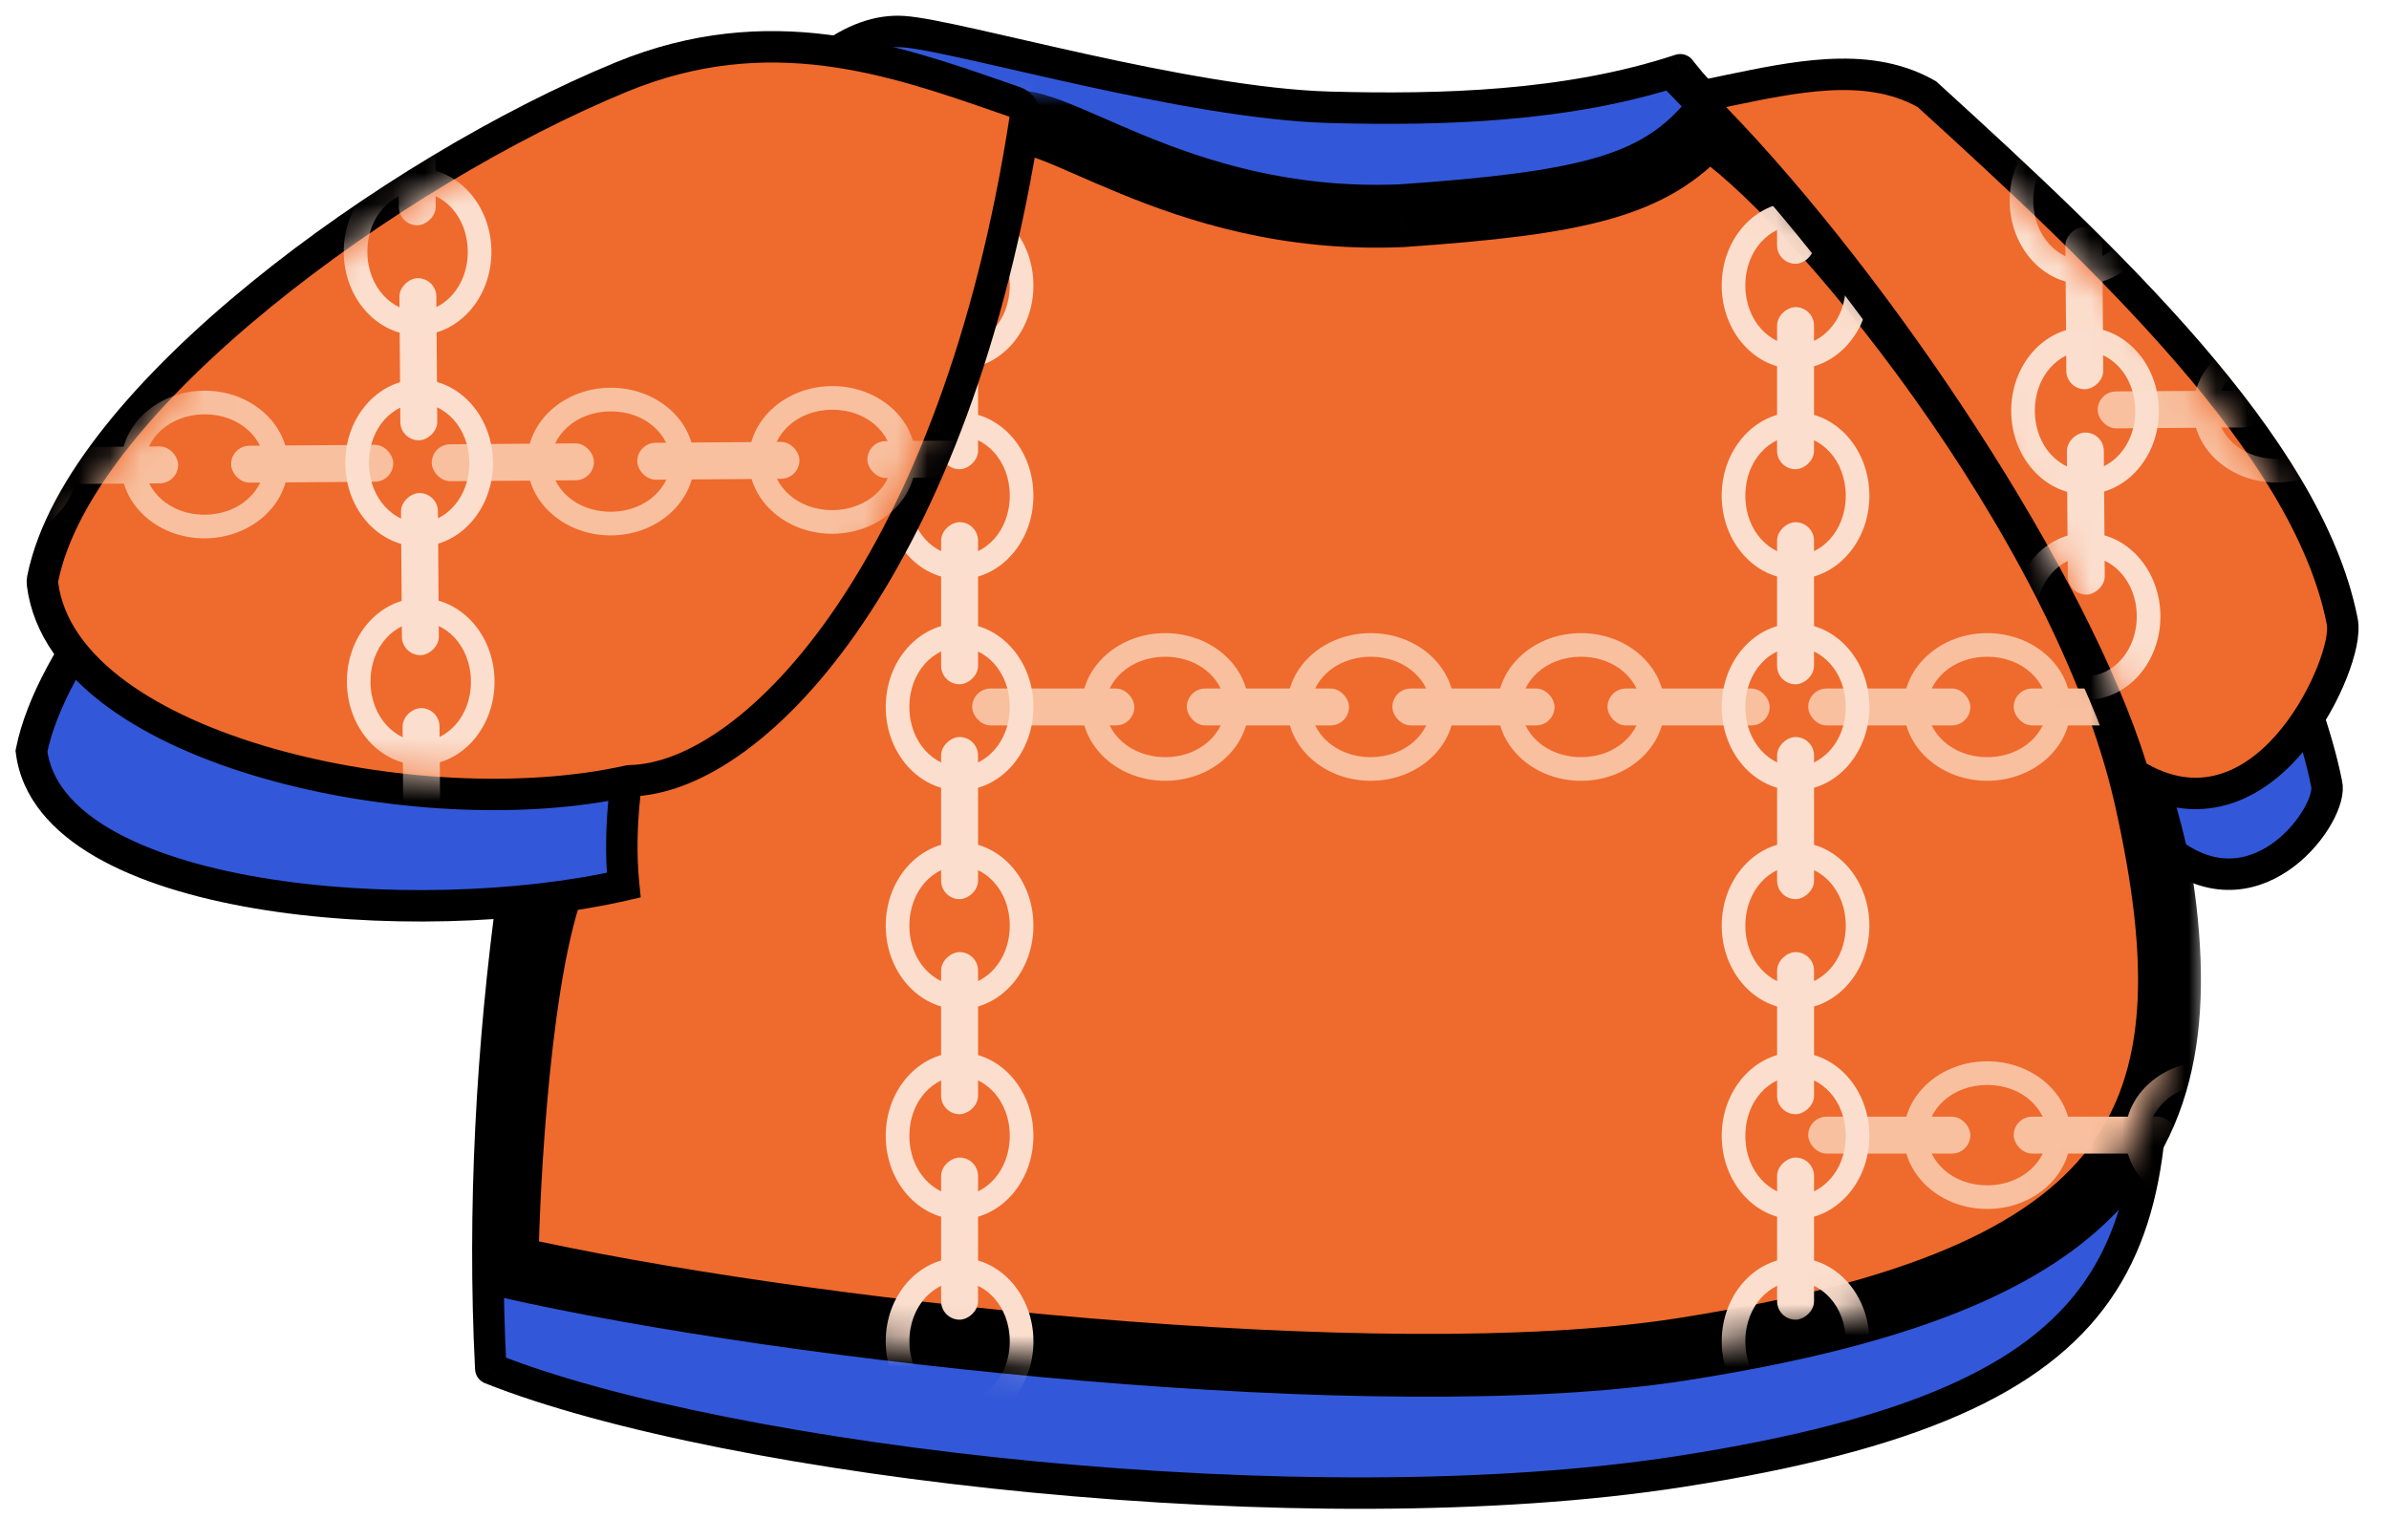 <svg width="76" height="49" viewBox="0 0 76 49" fill="none" xmlns="http://www.w3.org/2000/svg">
  <path d="M53.452 46.825C68.248 44.521 69.097 39.67 68.248 29.24C67.71 22.625 59.605 6.682 54.396 3.227C54.023 2.979 53.452 2.219 53.452 2.219C49.847 3.415 45.772 3.506 42.329 3.415C37.722 3.294 30.505 1.132 28.744 1.007C22.347 0.552 14.583 23.297 15.612 43.551C23.131 46.542 41.615 48.669 53.452 46.825Z" fill="#3258D9"/>
  <path d="M68.248 29.24L68.746 29.199L68.248 29.24ZM53.452 46.825L53.529 47.319L53.452 46.825ZM15.612 43.551L15.113 43.576C15.123 43.772 15.245 43.943 15.427 44.015L15.612 43.551ZM28.744 1.007L28.709 1.505L28.744 1.007ZM42.329 3.415L42.342 2.915L42.342 2.915L42.329 3.415ZM53.452 2.219L53.851 1.919C53.722 1.747 53.498 1.677 53.294 1.745L53.452 2.219ZM54.396 3.227L54.119 3.643L54.119 3.643L54.396 3.227ZM67.749 29.28C68.176 34.524 68.144 38.158 66.307 40.794C64.479 43.415 60.759 45.181 53.375 46.331L53.529 47.319C60.941 46.165 65.043 44.353 67.127 41.366C69.201 38.392 69.168 34.386 68.746 29.199L67.749 29.28ZM53.375 46.331C47.513 47.244 39.978 47.176 32.96 46.504C25.936 45.83 19.491 44.556 15.797 43.086L15.427 44.015C19.253 45.537 25.809 46.822 32.865 47.499C39.928 48.176 47.553 48.25 53.529 47.319L53.375 46.331ZM16.111 43.525C15.6 33.463 17.274 22.774 19.869 14.665C21.168 10.609 22.688 7.225 24.263 4.894C25.051 3.728 25.838 2.846 26.601 2.273C27.363 1.701 28.067 1.46 28.709 1.505L28.78 0.508C27.822 0.44 26.884 0.81 26 1.474C25.118 2.137 24.258 3.115 23.434 4.334C21.786 6.773 20.231 10.256 18.917 14.361C16.288 22.574 14.595 33.384 15.113 43.576L16.111 43.525ZM28.709 1.505C29.104 1.534 29.845 1.682 30.853 1.907C31.835 2.126 33.067 2.416 34.362 2.701C36.96 3.272 39.959 3.853 42.316 3.915L42.342 2.915C40.092 2.856 37.179 2.296 34.577 1.724C33.272 1.437 32.081 1.156 31.071 0.931C30.086 0.711 29.265 0.542 28.78 0.508L28.709 1.505ZM42.316 3.915C45.767 4.006 49.917 3.919 53.609 2.694L53.294 1.745C49.778 2.911 45.777 3.006 42.342 2.915L42.316 3.915ZM53.452 2.219C53.052 2.52 53.052 2.52 53.052 2.52C53.052 2.52 53.052 2.52 53.052 2.52C53.052 2.52 53.052 2.52 53.052 2.52C53.053 2.521 53.053 2.521 53.053 2.521C53.053 2.522 53.054 2.522 53.054 2.523C53.056 2.525 53.058 2.528 53.06 2.531C53.065 2.537 53.072 2.546 53.081 2.557C53.098 2.58 53.123 2.613 53.155 2.652C53.217 2.731 53.304 2.839 53.404 2.956C53.591 3.173 53.868 3.476 54.119 3.643L54.672 2.81C54.551 2.73 54.356 2.529 54.163 2.305C54.074 2.201 53.995 2.103 53.939 2.032C53.911 1.996 53.888 1.967 53.873 1.948C53.866 1.938 53.86 1.93 53.856 1.925C53.854 1.923 53.853 1.921 53.852 1.92C53.852 1.919 53.851 1.919 53.851 1.919C53.851 1.919 53.851 1.919 53.851 1.919C53.851 1.919 53.851 1.919 53.851 1.919C53.851 1.919 53.851 1.919 53.851 1.919C53.851 1.919 53.851 1.919 53.452 2.219ZM54.119 3.643C55.344 4.455 56.784 6.039 58.276 8.111C59.76 10.171 61.267 12.674 62.63 15.28C63.994 17.886 65.212 20.588 66.12 23.044C67.032 25.509 67.621 27.695 67.749 29.28L68.746 29.199C68.606 27.477 67.98 25.19 67.058 22.697C66.133 20.196 64.897 17.455 63.517 14.817C62.136 12.179 60.606 9.634 59.088 7.527C57.579 5.431 56.052 3.725 54.672 2.81L54.119 3.643Z" fill="black"/>
  <mask id="path-3-outside-1_662_12718" maskUnits="userSpaceOnUse" x="15.131" y="2.875" width="55" height="42" fill="black">
    <rect fill="white" x="15.131" y="2.875" width="55" height="42"/>
    <path d="M68.248 25.359C66.249 16.506 57.45 5.936 54.297 3.995C52.599 5.935 50.313 6.466 44.574 6.865C37.297 7.168 33.179 3.138 31.894 3.995C23.675 9.474 17.587 19.998 17.587 28.174C16.374 31.569 16.131 39.089 16.131 40.302C25.087 42.344 43.921 44.429 53.452 42.945C68.248 40.641 70.552 35.567 68.248 25.359Z"/>
  </mask>
  <path d="M68.248 25.359C66.249 16.506 57.45 5.936 54.297 3.995C52.599 5.935 50.313 6.466 44.574 6.865C37.297 7.168 33.179 3.138 31.894 3.995C23.675 9.474 17.587 19.998 17.587 28.174C16.374 31.569 16.131 39.089 16.131 40.302C25.087 42.344 43.921 44.429 53.452 42.945C68.248 40.641 70.552 35.567 68.248 25.359Z" fill="#EF6A2D"/>
  <path d="M54.297 3.995L54.821 3.143C54.406 2.888 53.866 2.969 53.545 3.336L54.297 3.995ZM68.248 25.359L67.273 25.579L68.248 25.359ZM53.452 42.945L53.298 41.957L53.452 42.945ZM31.894 3.995L31.339 3.163V3.163L31.894 3.995ZM44.574 6.865L44.615 7.864L44.629 7.864L44.643 7.863L44.574 6.865ZM17.587 28.174L18.528 28.51L18.587 28.347V28.174H17.587ZM16.131 40.302H15.131V41.099L15.909 41.277L16.131 40.302ZM53.773 4.847C54.44 5.258 55.506 6.198 56.793 7.587C58.061 8.955 59.492 10.701 60.891 12.665C63.703 16.612 66.316 21.341 67.273 25.579L69.224 25.139C68.182 20.524 65.395 15.541 62.52 11.505C61.075 9.476 59.59 7.663 58.26 6.227C56.947 4.811 55.73 3.703 54.821 3.143L53.773 4.847ZM67.273 25.579C68.416 30.644 68.315 34.062 66.465 36.514C64.582 39.008 60.668 40.809 53.298 41.957L53.606 43.933C61.031 42.777 65.668 40.889 68.061 37.718C70.486 34.505 70.385 30.283 69.224 25.139L67.273 25.579ZM32.448 4.827C32.34 4.899 32.277 4.865 32.399 4.879C32.526 4.893 32.729 4.945 33.046 5.062C33.724 5.314 34.462 5.677 35.607 6.147C37.774 7.038 40.775 8.024 44.615 7.864L44.532 5.866C41.095 6.009 38.399 5.132 36.367 4.297C35.412 3.905 34.425 3.441 33.742 3.187C33.378 3.052 32.992 2.932 32.619 2.891C32.241 2.849 31.769 2.877 31.339 3.163L32.448 4.827ZM44.643 7.863C50.323 7.467 53.042 6.947 55.05 4.654L53.545 3.336C52.156 4.923 50.304 5.464 44.504 5.868L44.643 7.863ZM18.587 28.174C18.587 24.314 20.032 19.814 22.52 15.58C25.004 11.353 28.482 7.471 32.448 4.827L31.339 3.163C27.087 5.998 23.411 10.117 20.796 14.566C18.186 19.008 16.587 23.857 16.587 28.174H18.587ZM53.298 41.957C48.656 42.68 41.664 42.539 34.66 41.949C27.673 41.361 20.774 40.335 16.354 39.327L15.909 41.277C20.445 42.311 27.441 43.349 34.492 43.942C41.527 44.535 48.717 44.694 53.606 43.933L53.298 41.957ZM17.131 40.302C17.131 39.726 17.191 37.572 17.401 35.142C17.613 32.682 17.97 30.072 18.528 28.51L16.645 27.837C15.99 29.671 15.62 32.518 15.408 34.97C15.193 37.452 15.131 39.664 15.131 40.302H17.131Z" fill="black" mask="url(#path-3-outside-1_662_12718)"/>
  <mask id="mask0_662_12718" style="mask-type:alpha" maskUnits="userSpaceOnUse" x="20" y="3" width="50" height="41">
    <path d="M68.248 25.359C66.249 16.506 57.45 5.936 54.297 3.995C52.599 5.935 50.313 6.466 44.573 6.865C37.297 7.168 33.179 3.138 31.893 3.995C23.675 9.474 20.48 19.501 20.48 27.676C23.565 27.379 27.056 31.898 22.05 35.038C24.296 38.908 22.27 40.686 21.346 41.479C30.302 43.521 43.921 44.429 53.452 42.945C68.248 40.641 70.552 35.567 68.248 25.359Z" fill="#EF6A2D"/>
  </mask>
  <g mask="url(#mask0_662_12718)">
    <path fill-rule="evenodd" clip-rule="evenodd" d="M50.296 24.093C51.437 24.093 52.199 23.294 52.199 22.496C52.199 21.698 51.437 20.899 50.296 20.899C49.156 20.899 48.393 21.698 48.393 22.496C48.393 23.294 49.156 24.093 50.296 24.093ZM50.296 24.846C51.763 24.846 52.952 23.794 52.952 22.496C52.952 21.199 51.763 20.147 50.296 20.147C48.83 20.147 47.641 21.199 47.641 22.496C47.641 23.794 48.83 24.846 50.296 24.846Z" fill="#F8C09F"/>
    <path fill-rule="evenodd" clip-rule="evenodd" d="M43.605 24.093C44.746 24.093 45.508 23.294 45.508 22.496C45.508 21.698 44.746 20.899 43.605 20.899C42.465 20.899 41.702 21.698 41.702 22.496C41.702 23.294 42.465 24.093 43.605 24.093ZM43.605 24.846C45.072 24.846 46.261 23.794 46.261 22.496C46.261 21.199 45.072 20.147 43.605 20.147C42.139 20.147 40.95 21.199 40.95 22.496C40.95 23.794 42.139 24.846 43.605 24.846Z" fill="#F8C09F"/>
    <path fill-rule="evenodd" clip-rule="evenodd" d="M37.068 24.093C38.208 24.093 38.971 23.294 38.971 22.496C38.971 21.698 38.208 20.899 37.068 20.899C35.928 20.899 35.165 21.698 35.165 22.496C35.165 23.294 35.928 24.093 37.068 24.093ZM37.068 24.846C38.535 24.846 39.724 23.794 39.724 22.496C39.724 21.199 38.535 20.147 37.068 20.147C35.601 20.147 34.412 21.199 34.412 22.496C34.412 23.794 35.601 24.846 37.068 24.846Z" fill="#F8C09F"/>
    <rect x="51.139" y="21.909" width="5.159" height="1.175" rx="0.587" fill="#F8C09F"/>
    <rect x="30.928" y="21.909" width="5.159" height="1.175" rx="0.587" fill="#F8C09F"/>
    <rect x="44.295" y="21.909" width="5.159" height="1.175" rx="0.587" fill="#F8C09F"/>
    <rect x="37.757" y="21.909" width="5.159" height="1.175" rx="0.587" fill="#F8C09F"/>
    <path fill-rule="evenodd" clip-rule="evenodd" d="M63.218 24.093C64.358 24.093 65.121 23.294 65.121 22.496C65.121 21.698 64.358 20.899 63.218 20.899C62.077 20.899 61.315 21.698 61.315 22.496C61.315 23.294 62.077 24.093 63.218 24.093ZM63.218 24.846C64.684 24.846 65.874 23.794 65.874 22.496C65.874 21.199 64.684 20.147 63.218 20.147C61.751 20.147 60.562 21.199 60.562 22.496C60.562 23.794 61.751 24.846 63.218 24.846Z" fill="#F8C09F"/>
    <path fill-rule="evenodd" clip-rule="evenodd" d="M70.266 24.093C71.406 24.093 72.169 23.294 72.169 22.496C72.169 21.698 71.406 20.899 70.266 20.899C69.125 20.899 68.363 21.698 68.363 22.496C68.363 23.294 69.125 24.093 70.266 24.093ZM70.266 24.846C71.732 24.846 72.921 23.794 72.921 22.496C72.921 21.199 71.732 20.147 70.266 20.147C68.799 20.147 67.61 21.199 67.61 22.496C67.61 23.794 68.799 24.846 70.266 24.846Z" fill="#F8C09F"/>
    <rect x="57.523" y="21.909" width="5.159" height="1.175" rx="0.587" fill="#F8C09F"/>
    <rect x="64.061" y="21.909" width="5.159" height="1.175" rx="0.587" fill="#F8C09F"/>
    <path fill-rule="evenodd" clip-rule="evenodd" d="M55.524 22.496C55.524 23.636 56.323 24.399 57.121 24.399C57.919 24.399 58.718 23.636 58.718 22.496C58.718 21.356 57.919 20.593 57.121 20.593C56.323 20.593 55.524 21.356 55.524 22.496ZM54.772 22.496C54.772 23.963 55.823 25.152 57.121 25.152C58.418 25.152 59.47 23.963 59.47 22.496C59.47 21.029 58.418 19.84 57.121 19.84C55.823 19.84 54.772 21.029 54.772 22.496Z" fill="#FBDECD"/>
    <path fill-rule="evenodd" clip-rule="evenodd" d="M28.93 22.496C28.93 23.636 29.729 24.399 30.527 24.399C31.324 24.399 32.123 23.636 32.123 22.496C32.123 21.356 31.324 20.593 30.527 20.593C29.729 20.593 28.93 21.356 28.93 22.496ZM28.177 22.496C28.177 23.963 29.229 25.152 30.527 25.152C31.824 25.152 32.876 23.963 32.876 22.496C32.876 21.029 31.824 19.84 30.527 19.84C29.229 19.84 28.177 21.029 28.177 22.496Z" fill="#FBDECD"/>
    <path fill-rule="evenodd" clip-rule="evenodd" d="M63.218 37.718C64.358 37.718 65.121 36.919 65.121 36.121C65.121 35.323 64.358 34.525 63.218 34.525C62.077 34.525 61.315 35.323 61.315 36.121C61.315 36.919 62.077 37.718 63.218 37.718ZM63.218 38.471C64.684 38.471 65.874 37.419 65.874 36.121C65.874 34.824 64.684 33.772 63.218 33.772C61.751 33.772 60.562 34.824 60.562 36.121C60.562 37.419 61.751 38.471 63.218 38.471Z" fill="#F8C09F"/>
    <path fill-rule="evenodd" clip-rule="evenodd" d="M70.266 37.718C71.406 37.718 72.169 36.919 72.169 36.121C72.169 35.323 71.406 34.525 70.266 34.525C69.126 34.525 68.363 35.323 68.363 36.121C68.363 36.919 69.126 37.718 70.266 37.718ZM70.266 38.471C71.733 38.471 72.922 37.419 72.922 36.121C72.922 34.824 71.733 33.772 70.266 33.772C68.799 33.772 67.61 34.824 67.61 36.121C67.61 37.419 68.799 38.471 70.266 38.471Z" fill="#F8C09F"/>
    <rect x="57.523" y="35.534" width="5.159" height="1.175" rx="0.587" fill="#F8C09F"/>
    <rect x="64.061" y="35.534" width="5.159" height="1.175" rx="0.587" fill="#F8C09F"/>
    <path fill-rule="evenodd" clip-rule="evenodd" d="M55.524 15.774C55.524 16.914 56.323 17.677 57.12 17.677C57.918 17.677 58.717 16.914 58.717 15.774C58.717 14.633 57.918 13.871 57.12 13.871C56.323 13.871 55.524 14.633 55.524 15.774ZM54.771 15.774C54.771 17.24 55.823 18.429 57.12 18.429C58.418 18.429 59.47 17.24 59.47 15.774C59.47 14.307 58.418 13.118 57.12 13.118C55.823 13.118 54.771 14.307 54.771 15.774Z" fill="#FBDECD"/>
    <path fill-rule="evenodd" clip-rule="evenodd" d="M55.524 9.083C55.524 10.224 56.323 10.986 57.12 10.986C57.918 10.986 58.717 10.224 58.717 9.083C58.717 7.943 57.918 7.18 57.12 7.18C56.323 7.18 55.524 7.943 55.524 9.083ZM54.771 9.083C54.771 10.55 55.823 11.739 57.12 11.739C58.418 11.739 59.47 10.55 59.47 9.083C59.47 7.617 58.418 6.427 57.12 6.427C55.823 6.427 54.771 7.617 54.771 9.083Z" fill="#FBDECD"/>
    <path fill-rule="evenodd" clip-rule="evenodd" d="M55.524 2.546C55.524 3.686 56.323 4.449 57.12 4.449C57.918 4.449 58.717 3.686 58.717 2.546C58.717 1.406 57.918 0.643 57.12 0.643C56.323 0.643 55.524 1.406 55.524 2.546ZM54.771 2.546C54.771 4.013 55.823 5.202 57.12 5.202C58.418 5.202 59.47 4.013 59.47 2.546C59.47 1.079 58.418 -0.11 57.12 -0.11C55.823 -0.11 54.771 1.079 54.771 2.546Z" fill="#FBDECD"/>
    <rect x="57.708" y="16.617" width="5.159" height="1.175" rx="0.587" transform="rotate(90 57.708 16.617)" fill="#FBDECD"/>
    <rect x="57.708" y="9.773" width="5.159" height="1.175" rx="0.587" transform="rotate(90 57.708 9.773)" fill="#FBDECD"/>
    <rect x="57.708" y="3.235" width="5.159" height="1.175" rx="0.587" transform="rotate(90 57.708 3.235)" fill="#FBDECD"/>
    <path fill-rule="evenodd" clip-rule="evenodd" d="M28.93 15.774C28.93 16.914 29.729 17.677 30.527 17.677C31.324 17.677 32.123 16.914 32.123 15.774C32.123 14.633 31.324 13.871 30.527 13.871C29.729 13.871 28.93 14.633 28.93 15.774ZM28.177 15.774C28.177 17.241 29.229 18.43 30.527 18.43C31.824 18.43 32.876 17.241 32.876 15.774C32.876 14.307 31.824 13.118 30.527 13.118C29.229 13.118 28.177 14.307 28.177 15.774Z" fill="#FBDECD"/>
    <path fill-rule="evenodd" clip-rule="evenodd" d="M28.93 9.083C28.93 10.224 29.729 10.986 30.527 10.986C31.324 10.986 32.123 10.224 32.123 9.083C32.123 7.943 31.324 7.18 30.527 7.18C29.729 7.18 28.93 7.943 28.93 9.083ZM28.177 9.083C28.177 10.55 29.229 11.739 30.527 11.739C31.824 11.739 32.876 10.55 32.876 9.083C32.876 7.617 31.824 6.427 30.527 6.427C29.229 6.427 28.177 7.617 28.177 9.083Z" fill="#FBDECD"/>
    <path fill-rule="evenodd" clip-rule="evenodd" d="M28.93 2.546C28.93 3.686 29.729 4.449 30.527 4.449C31.324 4.449 32.123 3.686 32.123 2.546C32.123 1.405 31.324 0.643 30.527 0.643C29.729 0.643 28.93 1.405 28.93 2.546ZM28.177 2.546C28.177 4.012 29.229 5.201 30.527 5.201C31.824 5.201 32.876 4.012 32.876 2.546C32.876 1.079 31.824 -0.11 30.527 -0.11C29.229 -0.11 28.177 1.079 28.177 2.546Z" fill="#FBDECD"/>
    <rect x="31.114" y="16.616" width="5.159" height="1.175" rx="0.587" transform="rotate(90 31.114 16.616)" fill="#FBDECD"/>
    <rect x="31.114" y="9.773" width="5.159" height="1.175" rx="0.587" transform="rotate(90 31.114 9.773)" fill="#FBDECD"/>
    <rect x="31.114" y="3.235" width="5.159" height="1.175" rx="0.587" transform="rotate(90 31.114 3.235)" fill="#FBDECD"/>
    <path fill-rule="evenodd" clip-rule="evenodd" d="M58.718 29.455C58.718 28.314 57.919 27.552 57.121 27.552C56.323 27.552 55.524 28.314 55.524 29.455C55.524 30.595 56.323 31.358 57.121 31.358C57.919 31.358 58.718 30.595 58.718 29.455ZM59.47 29.455C59.47 27.988 58.418 26.799 57.121 26.799C55.823 26.799 54.772 27.988 54.772 29.455C54.772 30.922 55.823 32.111 57.121 32.111C58.418 32.111 59.47 30.922 59.47 29.455Z" fill="#FBDECD"/>
    <path fill-rule="evenodd" clip-rule="evenodd" d="M58.718 36.145C58.718 35.005 57.919 34.242 57.121 34.242C56.323 34.242 55.524 35.005 55.524 36.145C55.524 37.286 56.323 38.048 57.121 38.048C57.919 38.048 58.718 37.286 58.718 36.145ZM59.47 36.145C59.47 34.679 58.418 33.49 57.121 33.49C55.823 33.49 54.772 34.679 54.772 36.145C54.772 37.612 55.823 38.801 57.121 38.801C58.418 38.801 59.47 37.612 59.47 36.145Z" fill="#FBDECD"/>
    <path fill-rule="evenodd" clip-rule="evenodd" d="M58.718 42.683C58.718 41.542 57.919 40.78 57.121 40.78C56.323 40.78 55.524 41.542 55.524 42.683C55.524 43.823 56.323 44.586 57.121 44.586C57.919 44.586 58.718 43.823 58.718 42.683ZM59.47 42.683C59.47 41.216 58.418 40.027 57.121 40.027C55.823 40.027 54.772 41.216 54.772 42.683C54.772 44.15 55.823 45.339 57.121 45.339C58.418 45.339 59.47 44.15 59.47 42.683Z" fill="#FBDECD"/>
    <rect x="56.534" y="28.612" width="5.159" height="1.175" rx="0.587" transform="rotate(-90 56.534 28.612)" fill="#FBDECD"/>
    <rect x="56.534" y="35.456" width="5.159" height="1.175" rx="0.587" transform="rotate(-90 56.534 35.456)" fill="#FBDECD"/>
    <rect x="56.534" y="41.994" width="5.159" height="1.175" rx="0.587" transform="rotate(-90 56.534 41.994)" fill="#FBDECD"/>
    <path fill-rule="evenodd" clip-rule="evenodd" d="M32.123 29.455C32.123 28.314 31.324 27.552 30.527 27.552C29.729 27.552 28.93 28.314 28.93 29.455C28.93 30.595 29.729 31.358 30.527 31.358C31.324 31.358 32.123 30.595 32.123 29.455ZM32.876 29.455C32.876 27.988 31.824 26.799 30.527 26.799C29.229 26.799 28.177 27.988 28.177 29.455C28.177 30.922 29.229 32.111 30.527 32.111C31.824 32.111 32.876 30.922 32.876 29.455Z" fill="#FBDECD"/>
    <path fill-rule="evenodd" clip-rule="evenodd" d="M32.123 36.145C32.123 35.005 31.324 34.242 30.527 34.242C29.729 34.242 28.93 35.005 28.93 36.145C28.93 37.286 29.729 38.048 30.527 38.048C31.324 38.048 32.123 37.286 32.123 36.145ZM32.876 36.145C32.876 34.679 31.824 33.49 30.527 33.49C29.229 33.49 28.177 34.679 28.177 36.145C28.177 37.612 29.229 38.801 30.527 38.801C31.824 38.801 32.876 37.612 32.876 36.145Z" fill="#FBDECD"/>
    <path fill-rule="evenodd" clip-rule="evenodd" d="M32.123 42.683C32.123 41.542 31.324 40.78 30.527 40.78C29.729 40.78 28.93 41.542 28.93 42.683C28.93 43.823 29.729 44.586 30.527 44.586C31.324 44.586 32.123 43.823 32.123 42.683ZM32.876 42.683C32.876 41.216 31.824 40.027 30.527 40.027C29.229 40.027 28.177 41.216 28.177 42.683C28.177 44.15 29.229 45.339 30.527 45.339C31.824 45.339 32.876 44.15 32.876 42.683Z" fill="#FBDECD"/>
    <rect x="29.939" y="28.612" width="5.159" height="1.175" rx="0.587" transform="rotate(-90 29.939 28.612)" fill="#FBDECD"/>
    <rect x="29.939" y="35.456" width="5.159" height="1.175" rx="0.587" transform="rotate(-90 29.939 35.456)" fill="#FBDECD"/>
    <rect x="29.939" y="41.994" width="5.159" height="1.175" rx="0.587" transform="rotate(-90 29.939 41.994)" fill="#FBDECD"/>
  </g>
  <path d="M74.014 24.934C72.801 18.871 65.846 7.377 59.337 2.728C54.849 3.092 57.883 2.849 54.5 3.213C60.904 8.937 67.65 20.391 69.095 27.163C71.885 29.225 74.258 25.844 74.014 24.934Z" fill="#3258D9" stroke="black"/>
  <path d="M68.039 24.73L67.869 24.633L67.811 24.445C66.891 21.477 64.903 17.67 62.468 13.908C60.036 10.15 57.181 6.47 54.552 3.754L53.92 3.101L54.81 2.917C54.866 2.905 54.922 2.893 54.979 2.881C56.021 2.665 57.098 2.441 58.122 2.381C59.207 2.317 60.284 2.433 61.248 2.969L61.299 2.997L61.342 3.036C64.214 5.651 67.22 8.441 69.643 11.252C72.053 14.049 73.938 16.925 74.502 19.722C74.558 19.953 74.524 20.231 74.475 20.472C74.418 20.742 74.322 21.056 74.191 21.388C73.929 22.049 73.518 22.818 72.974 23.493C72.433 24.164 71.735 24.777 70.891 25.07C70.025 25.37 69.054 25.315 68.039 24.73Z" fill="#EF6A2D" stroke="black"/>
  <mask id="mask1_662_12718" style="mask-type:alpha" maskUnits="userSpaceOnUse" x="54" y="2" width="21" height="23">
    <path d="M68.289 24.297C71.867 26.359 74.258 20.742 74.014 19.832C72.946 14.493 66.752 8.637 61.005 3.406C59.064 2.462 56.983 3.114 54.911 3.406C60.224 8.894 66.409 18.233 68.289 24.297Z" fill="#EF6A2D"/>
  </mask>
  <g mask="url(#mask1_662_12718)">
    <path fill-rule="evenodd" clip-rule="evenodd" d="M72.439 14.602C73.579 14.593 74.336 13.789 74.33 12.991C74.324 12.193 73.556 11.4 72.416 11.409C71.275 11.417 70.519 12.221 70.524 13.019C70.53 13.817 71.299 14.61 72.439 14.602ZM72.445 15.354C73.911 15.344 75.093 14.283 75.083 12.986C75.073 11.688 73.877 10.645 72.41 10.656C70.943 10.667 69.762 11.727 69.772 13.025C69.781 14.322 70.978 15.365 72.445 15.354Z" fill="#F8C09F"/>
    <rect x="66.728" y="12.46" width="5.159" height="1.175" rx="0.587" transform="rotate(-0.42 66.728 12.46)" fill="#F8C09F"/>
    <rect x="73.266" y="12.412" width="5.159" height="1.175" rx="0.587" transform="rotate(-0.42 73.266 12.412)" fill="#F8C09F"/>
    <path fill-rule="evenodd" clip-rule="evenodd" d="M67.879 6.373C67.87 5.232 67.066 4.475 66.268 4.481C65.47 4.487 64.677 5.256 64.685 6.396C64.694 7.536 65.498 8.293 66.296 8.287C67.094 8.281 67.887 7.513 67.879 6.373ZM68.631 6.367C68.621 4.9 67.56 3.719 66.263 3.729C64.965 3.738 63.922 4.935 63.933 6.401C63.943 7.868 65.004 9.049 66.302 9.04C67.599 9.03 68.642 7.834 68.631 6.367Z" fill="#FBDECD"/>
    <path fill-rule="evenodd" clip-rule="evenodd" d="M67.927 13.062C67.919 11.922 67.115 11.165 66.317 11.171C65.519 11.177 64.726 11.946 64.734 13.086C64.743 14.226 65.547 14.983 66.345 14.977C67.142 14.971 67.936 14.203 67.927 13.062ZM68.68 13.057C68.669 11.59 67.609 10.409 66.311 10.418C65.014 10.428 63.971 11.625 63.981 13.091C63.992 14.558 65.053 15.739 66.35 15.73C67.648 15.72 68.691 14.524 68.68 13.057Z" fill="#FBDECD"/>
    <path fill-rule="evenodd" clip-rule="evenodd" d="M67.975 19.6C67.967 18.46 67.162 17.703 66.365 17.709C65.567 17.715 64.774 18.483 64.782 19.623C64.79 20.764 65.595 21.521 66.393 21.515C67.19 21.509 67.984 20.74 67.975 19.6ZM68.728 19.595C68.717 18.128 67.657 16.947 66.359 16.956C65.062 16.966 64.019 18.162 64.029 19.629C64.04 21.096 65.101 22.277 66.398 22.267C67.696 22.258 68.739 21.061 68.728 19.595Z" fill="#FBDECD"/>
    <rect x="65.688" y="5.546" width="5.159" height="1.175" rx="0.587" transform="rotate(-90.42 65.688 5.546)" fill="#FBDECD"/>
    <rect x="65.739" y="12.39" width="5.159" height="1.175" rx="0.587" transform="rotate(-90.42 65.739 12.39)" fill="#FBDECD"/>
    <rect x="65.787" y="18.927" width="5.159" height="1.175" rx="0.587" transform="rotate(-90.42 65.787 18.927)" fill="#FBDECD"/>
  </g>
  <path d="M1 23.903C2.213 17.839 14.503 7.692 21.011 3.043C25.499 3.407 28.168 3.65 32.048 3.528C25.645 9.253 19.083 20.677 19.841 28.166C13.292 29.662 1.607 28.754 1 23.903Z" fill="#3258D9"/>
  <path d="M21.011 3.043L21.052 2.544L20.869 2.53L20.721 2.636L21.011 3.043ZM1 23.903L0.51 23.805L0.494 23.884L0.504 23.965L1 23.903ZM19.841 28.166L19.953 28.654L20.383 28.555L20.339 28.116L19.841 28.166ZM32.048 3.528L32.382 3.901C32.538 3.761 32.591 3.538 32.513 3.343C32.435 3.147 32.243 3.022 32.033 3.028L32.048 3.528ZM20.721 2.636C17.452 4.971 12.733 8.685 8.674 12.582C6.644 14.53 4.771 16.532 3.325 18.437C1.888 20.331 0.836 22.176 0.51 23.805L1.49 24.001C1.771 22.599 2.71 20.901 4.122 19.042C5.525 17.193 7.358 15.231 9.366 13.303C13.382 9.448 18.062 5.764 21.302 3.45L20.721 2.636ZM0.504 23.965C0.683 25.394 1.674 26.474 3.028 27.259C4.383 28.044 6.171 28.579 8.109 28.908C11.986 29.565 16.611 29.417 19.953 28.654L19.73 27.679C16.522 28.412 12.03 28.558 8.276 27.922C6.398 27.604 4.741 27.096 3.53 26.394C2.318 25.691 1.621 24.837 1.496 23.841L0.504 23.965ZM20.339 28.116C19.974 24.516 21.373 19.893 23.703 15.416C26.026 10.953 29.232 6.717 32.382 3.901L31.715 3.155C28.461 6.064 25.185 10.402 22.816 14.955C20.453 19.494 18.95 24.328 19.344 28.217L20.339 28.116ZM32.033 3.028C28.185 3.149 25.544 2.909 21.052 2.544L20.971 3.541C25.454 3.905 28.151 4.15 32.064 4.028L32.033 3.028Z" fill="black"/>
  <path d="M1.357 18.423C1.347 18.476 1.345 18.53 1.352 18.583C1.527 19.985 2.443 21.157 3.718 22.092C4.996 23.028 6.687 23.766 8.54 24.294C12.219 25.344 16.655 25.601 20.02 24.845C21.071 24.829 22.237 24.357 23.409 23.498C24.609 22.619 25.849 21.31 27.027 19.572C29.384 16.094 31.522 10.863 32.611 3.792C32.648 3.553 32.509 3.322 32.281 3.243C32.156 3.2 32.032 3.157 31.906 3.113C28.407 1.895 24.462 0.521 19.772 2.449C16.128 3.947 11.832 6.502 8.304 9.378C6.539 10.816 4.956 12.344 3.739 13.87C2.528 15.389 1.654 16.94 1.357 18.423Z" fill="#EF6A2D" stroke="black" stroke-linejoin="round"/>
  <mask id="mask2_662_12718" style="mask-type:alpha" maskUnits="userSpaceOnUse" x="1" y="1" width="32" height="24">
    <path d="M19.962 24.346C13.413 25.842 2.455 23.373 1.848 18.521C2.946 13.03 12.77 5.867 19.962 2.911C25.106 0.797 28.502 2.911 32.117 3.716C30.685 11.194 27.532 22.617 19.962 24.346Z" fill="#EF6A2D"/>
  </mask>
  <g mask="url(#mask2_662_12718)">
    <path fill-rule="evenodd" clip-rule="evenodd" d="M6.52 16.378C7.66 16.37 8.417 15.566 8.411 14.768C8.405 13.97 7.637 13.177 6.497 13.185C5.356 13.194 4.6 13.998 4.605 14.796C4.611 15.593 5.38 16.387 6.52 16.378ZM6.526 17.131C7.992 17.12 9.174 16.06 9.164 14.762C9.154 13.465 7.958 12.422 6.491 12.432C5.024 12.443 3.843 13.504 3.853 14.801C3.862 16.099 5.059 17.142 6.526 17.131Z" fill="#F8C09F"/>
    <path fill-rule="evenodd" clip-rule="evenodd" d="M-0.17 16.428C0.97 16.419 1.727 15.615 1.721 14.817C1.715 14.019 0.947 13.226 -0.193 13.235C-1.334 13.243 -2.09 14.047 -2.085 14.845C-2.079 15.643 -1.31 16.436 -0.17 16.428ZM-0.164 17.18C1.302 17.17 2.484 16.109 2.474 14.812C2.465 13.514 1.268 12.471 -0.199 12.482C-1.666 12.492 -2.847 13.553 -2.837 14.851C-2.828 16.148 -1.631 17.191 -0.164 17.18Z" fill="#F8C09F"/>
    <rect x="7.347" y="14.188" width="5.159" height="1.175" rx="0.587" transform="rotate(-0.42 7.347 14.188)" fill="#F8C09F"/>
    <rect x="0.503" y="14.239" width="5.159" height="1.175" rx="0.587" transform="rotate(-0.42 0.503 14.239)" fill="#F8C09F"/>
    <path fill-rule="evenodd" clip-rule="evenodd" d="M19.441 16.284C20.582 16.276 21.338 15.471 21.333 14.673C21.327 13.876 20.558 13.082 19.418 13.091C18.278 13.099 17.521 13.903 17.527 14.701C17.533 15.499 18.301 16.292 19.441 16.284ZM19.447 17.037C20.914 17.026 22.095 15.965 22.085 14.668C22.076 13.37 20.879 12.327 19.413 12.338C17.946 12.349 16.765 13.409 16.774 14.707C16.784 16.004 17.98 17.047 19.447 17.037Z" fill="#F8C09F"/>
    <path fill-rule="evenodd" clip-rule="evenodd" d="M26.489 16.232C27.63 16.224 28.386 15.419 28.381 14.621C28.375 13.824 27.606 13.03 26.466 13.039C25.326 13.047 24.569 13.851 24.575 14.649C24.581 15.447 25.349 16.24 26.489 16.232ZM26.495 16.985C27.962 16.974 29.143 15.913 29.133 14.616C29.124 13.318 27.927 12.275 26.46 12.286C24.994 12.297 23.812 13.357 23.822 14.655C23.831 15.952 25.028 16.995 26.495 16.985Z" fill="#F8C09F"/>
    <path fill-rule="evenodd" clip-rule="evenodd" d="M33.811 16.178C34.951 16.17 35.708 15.365 35.702 14.568C35.696 13.77 34.928 12.977 33.787 12.985C32.647 12.993 31.89 13.798 31.896 14.595C31.902 15.393 32.67 16.186 33.811 16.178ZM33.816 16.931C35.283 16.92 36.464 15.86 36.455 14.562C36.445 13.265 35.248 12.222 33.782 12.232C32.315 12.243 31.134 13.303 31.143 14.601C31.153 15.899 32.349 16.942 33.816 16.931Z" fill="#F8C09F"/>
    <rect x="13.731" y="14.142" width="5.159" height="1.175" rx="0.587" transform="rotate(-0.42 13.731 14.142)" fill="#F8C09F"/>
    <rect x="20.269" y="14.094" width="5.159" height="1.175" rx="0.587" transform="rotate(-0.42 20.269 14.094)" fill="#F8C09F"/>
    <rect x="27.59" y="14.04" width="5.159" height="1.175" rx="0.587" transform="rotate(-0.42 27.59 14.04)" fill="#F8C09F"/>
    <path fill-rule="evenodd" clip-rule="evenodd" d="M11.737 14.744C11.745 15.884 12.55 16.641 13.347 16.635C14.145 16.629 14.938 15.861 14.93 14.72C14.921 13.58 14.117 12.823 13.319 12.829C12.522 12.835 11.728 13.603 11.737 14.744ZM10.984 14.749C10.995 16.216 12.055 17.397 13.353 17.388C14.65 17.378 15.693 16.181 15.683 14.715C15.672 13.248 14.611 12.067 13.314 12.076C12.016 12.086 10.973 13.283 10.984 14.749Z" fill="#FBDECD"/>
    <path fill-rule="evenodd" clip-rule="evenodd" d="M11.687 8.022C11.696 9.162 12.5 9.919 13.298 9.913C14.096 9.907 14.889 9.138 14.88 7.998C14.872 6.858 14.068 6.101 13.27 6.107C12.472 6.113 11.679 6.881 11.687 8.022ZM10.935 8.027C10.945 9.494 12.006 10.675 13.303 10.665C14.601 10.656 15.644 9.459 15.633 7.993C15.623 6.526 14.562 5.345 13.264 5.354C11.967 5.364 10.924 6.56 10.935 8.027Z" fill="#FBDECD"/>
    <path fill-rule="evenodd" clip-rule="evenodd" d="M11.638 1.331C11.646 2.472 12.451 3.228 13.249 3.223C14.046 3.217 14.84 2.448 14.831 1.308C14.823 0.168 14.018 -0.589 13.221 -0.583C12.423 -0.577 11.63 0.191 11.638 1.331ZM10.885 1.337C10.896 2.804 11.957 3.985 13.254 3.975C14.552 3.966 15.595 2.769 15.584 1.302C15.573 -0.164 14.513 -1.346 13.215 -1.336C11.918 -1.327 10.875 -0.13 10.885 1.337Z" fill="#FBDECD"/>
    <rect x="13.877" y="8.848" width="5.159" height="1.175" rx="0.587" transform="rotate(89.58 13.877 8.848)" fill="#FBDECD"/>
    <rect x="13.827" y="2.005" width="5.159" height="1.175" rx="0.587" transform="rotate(89.58 13.827 2.005)" fill="#FBDECD"/>
    <path fill-rule="evenodd" clip-rule="evenodd" d="M14.981 21.679C14.972 20.538 14.168 19.782 13.37 19.788C12.572 19.793 11.779 20.562 11.787 21.702C11.796 22.842 12.6 23.599 13.398 23.593C14.196 23.587 14.989 22.819 14.981 21.679ZM15.733 21.673C15.723 20.206 14.662 19.025 13.364 19.035C12.067 19.044 11.024 20.241 11.035 21.708C11.046 23.174 12.106 24.356 13.403 24.346C14.701 24.337 15.744 23.14 15.733 21.673Z" fill="#FBDECD"/>
    <rect x="12.79" y="20.852" width="5.159" height="1.175" rx="0.587" transform="rotate(-90.42 12.79 20.852)" fill="#FBDECD"/>
    <rect x="12.841" y="27.696" width="5.159" height="1.175" rx="0.587" transform="rotate(-90.42 12.841 27.696)" fill="#FBDECD"/>
  </g>
</svg>
